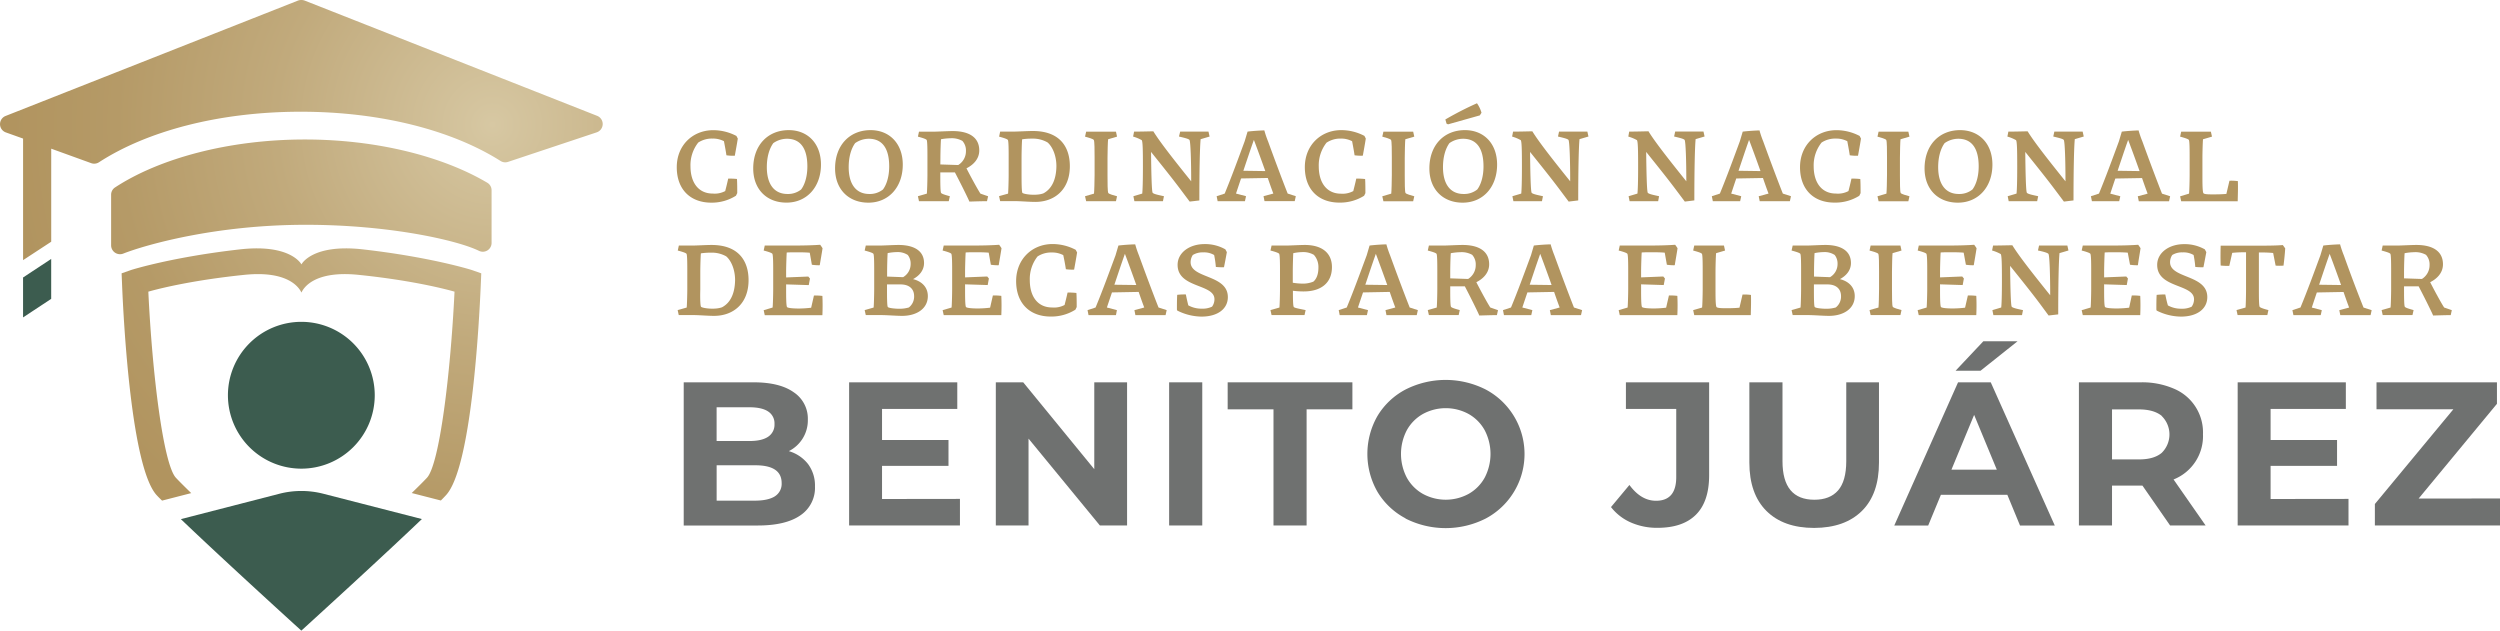 <svg xmlns="http://www.w3.org/2000/svg" xmlns:xlink="http://www.w3.org/1999/xlink" viewBox="0 0 949.85 239.6"><defs><style>.cls-1{fill:#6f7170;}.cls-2{fill:#b1945f;}.cls-3{fill:url(#Degradado_sin_nombre_2);}.cls-4{fill:#3c5c4f;}</style><radialGradient id="Degradado_sin_nombre_2" cx="-316.59" cy="-1867.7" r="366.48" gradientTransform="translate(345.37 981.19) scale(0.5)" gradientUnits="userSpaceOnUse"><stop offset="0" stop-color="#d7c8a3"/><stop offset="0.05" stop-color="#d4c49e"/><stop offset="0.45" stop-color="#c1aa7c"/><stop offset="0.78" stop-color="#b59a67"/><stop offset="1" stop-color="#b1945f"/></radialGradient></defs><g id="Layer_2" data-name="Layer 2"><g id="Capa_1" data-name="Capa 1"><path class="cls-1" d="M307,176.3a13.62,13.62,0,0,1,2.64,8.51,12.55,12.55,0,0,1-5.56,11q-5.55,3.85-16.19,3.85H259.77V145.26h26.57q9.95,0,15.27,3.81a12,12,0,0,1,5.32,10.33,13.08,13.08,0,0,1-7.22,12A14.36,14.36,0,0,1,307,176.3Zm-34.73-21.56v12.82h12.51c3.11,0,5.46-.54,7.07-1.63a5.46,5.46,0,0,0,2.41-4.82,5.35,5.35,0,0,0-2.41-4.77c-1.61-1.07-4-1.6-7.07-1.6Zm22.18,33.8a5.6,5.6,0,0,0,2.53-5q0-6.77-10-6.76H272.28v13.44H287Q291.94,190.17,294.46,188.54Z"/><path class="cls-1" d="M364.72,189.55v10.1H322.61V145.26h41.1v10.1H335.12v11.81h25.25V177H335.12v12.59Z"/><path class="cls-1" d="M428.22,145.26v54.39H417.89l-27.11-33v33H378.35V145.26h10.41l27,33v-33Z"/><path class="cls-1" d="M444.2,145.26h12.59v54.39H444.2Z"/><path class="cls-1" d="M483.85,155.52H466.44V145.26h47.39v10.26h-17.4v44.13H483.85Z"/><path class="cls-1" d="M534,196.93a27.14,27.14,0,0,1-10.64-10.06,29,29,0,0,1,0-28.83A27.14,27.14,0,0,1,534,148a33.68,33.68,0,0,1,30.5,0,27.74,27.74,0,0,1,0,49,33.68,33.68,0,0,1-30.5,0Zm24-9.29a15.87,15.87,0,0,0,6.1-6.17,19.49,19.49,0,0,0,0-18,15.87,15.87,0,0,0-6.1-6.17,18.16,18.16,0,0,0-17.4,0,15.87,15.87,0,0,0-6.1,6.17,19.49,19.49,0,0,0,0,18,15.87,15.87,0,0,0,6.1,6.17,18.16,18.16,0,0,0,17.4,0Z"/><path class="cls-1" d="M619.65,198.52a19.43,19.43,0,0,1-7.57-5.86l7-8.4q4.42,6,10.1,6,7.7,0,7.69-9V155.36H617.75v-10.1h31.62v35.28q0,10-5,15t-14.61,5A24.67,24.67,0,0,1,619.65,198.52Z"/><path class="cls-1" d="M671.14,194.13q-6.48-6.45-6.49-18.41V145.26h12.59v30q0,14.61,12.12,14.61,5.91,0,9-3.54t3.11-11.07v-30h12.43v30.46q0,12-6.49,18.41t-18.14,6.45Q677.63,200.58,671.14,194.13Z"/><path class="cls-1" d="M762.67,188H737.42l-4.82,11.66H719.71l24.23-54.39h12.43l24.32,54.39H767.48Zm-4-9.55-8.62-20.82-8.62,20.82Zm-5.12-48.79h13l-14.06,11.19h-9.48Z"/><path class="cls-1" d="M824.51,199.65,814,184.5H802.44v15.15H789.86V145.26H813.4a30.3,30.3,0,0,1,12.54,2.41A18,18,0,0,1,837,165a17.71,17.71,0,0,1-11.18,17.17L838,199.65ZM821.32,158q-3-2.44-8.62-2.45H802.44v19H812.7q5.67,0,8.62-2.49a9.8,9.8,0,0,0,0-14Z"/><path class="cls-1" d="M892.29,189.55v10.1H850.18V145.26h41.1v10.1H862.69v11.81h25.25V177H862.69v12.59Z"/><path class="cls-1" d="M949.85,189.39v10.26H902.31v-8.16l29.83-36H902.93V145.26h45.76v8.16l-29.76,36Z"/><path class="cls-2" d="M275.54,72.59c.27-1.1.68-2.6,1.13-4.72A25.19,25.19,0,0,1,280,68c.11,1.44.11,4,.11,5.36l-.49,1A17.21,17.21,0,0,1,270.3,77c-8.08,0-13.17-5.09-13.17-13.47S263.24,49.46,271,49.46a19,19,0,0,1,8.79,2.19l.53,1c-.31,2-.8,4.64-1.14,6.52A17.63,17.63,0,0,1,276,59c-.34-2.26-.75-4.3-.94-5.35a8.93,8.93,0,0,0-4.34-1,9.46,9.46,0,0,0-5.43,1.51,13.87,13.87,0,0,0-2.95,9c0,6.3,3.1,10.38,8.45,10.38A8.48,8.48,0,0,0,275.54,72.59Z"/><path class="cls-2" d="M286.18,64c0-8.79,5.51-14.56,13.51-14.56,7.25,0,12.23,5.13,12.23,13.09,0,8.42-5.29,14.45-13.1,14.45C291.32,77,286.18,71.91,286.18,64Zm18.19,8c1-1.28,2.38-4.15,2.38-8.79,0-6.45-2.34-10.49-7.78-10.49a9.08,9.08,0,0,0-5.16,1.66c-1.4,1.93-2.46,5-2.46,9.13,0,6.3,2.68,10.19,7.85,10.19A7.91,7.91,0,0,0,304.37,72Z"/><path class="cls-2" d="M317.28,64c0-8.79,5.51-14.56,13.5-14.56C338,49.46,343,54.59,343,62.55,343,71,337.73,77,329.92,77,322.41,77,317.28,71.91,317.28,64Zm18.18,8c1-1.28,2.38-4.15,2.38-8.79,0-6.45-2.34-10.49-7.77-10.49a9.09,9.09,0,0,0-5.17,1.66c-1.4,1.93-2.45,5-2.45,9.13,0,6.3,2.67,10.19,7.84,10.19A7.91,7.91,0,0,0,335.46,72Z"/><path class="cls-2" d="M352.14,73.57c.11-.64.23-5.17.23-7.06V59.72c0-2.34,0-6.15-.3-6.56s-2.08-.91-3.32-1.25l.41-1.88h5.47c1.32,0,5.51-.23,7.32-.23,6.34,0,10.11,2.45,10.11,7.36,0,3.43-2.52,5.62-4.86,6.79,1.58,3.13,4.45,8.37,5.32,9.62l2.9,1L375,76.44c-2.08,0-4,.07-6.68.15-.83-1.93-3.59-7.43-5.51-11.09h-5.55v1.24c0,2.34,0,6.15.31,6.57s2.07.9,3.32,1.24l-.42,1.89H349.16l-.41-1.89Zm5.13-11.09,6.79.22A6.12,6.12,0,0,0,367,57.38a5.39,5.39,0,0,0-1.36-3.85,8.22,8.22,0,0,0-4.49-1,21.63,21.63,0,0,0-3.62.37c-.11.76-.23,5.17-.23,7.06Z"/><path class="cls-2" d="M383,73.57c.11-.64.23-5.17.23-7.06V59.72c0-2.34,0-6.15-.31-6.56s-2.07-.91-3.32-1.25L380,50h5.17c1.32,0,5.39-.23,7.24-.23,10.45,0,14.07,6.26,14.07,13.36,0,9-5.88,13.58-13.09,13.58-2.49,0-5.66-.3-8-.3H380l-.42-1.89Zm5.43-.3c.57.56,5.32,1.21,8,.19,3.13-1.66,4.87-5.17,4.94-10.3,0-4.3-1.66-7.63-3.39-9.06a11.14,11.14,0,0,0-5.93-1.43,23.07,23.07,0,0,0-3.69.26c-.12.76-.23,5.13-.23,7v6.79C388.14,69,388.14,72.63,388.44,73.27Z"/><path class="cls-2" d="M415.65,73.57c.11-.64.23-5.17.23-7.06V59.72c0-2.34,0-6.15-.31-6.56s-2.07-.91-3.32-1.25l.42-1.88H424l.41,1.88-3.39,1c-.12.64-.23,5.17-.23,7.06v6.79c0,2.34,0,6.15.3,6.57s2.08.9,3.32,1.24L424,76.44H412.67l-.42-1.89Z"/><path class="cls-2" d="M452,76.59l-3.39-4.53c-3.47-4.64-7.81-10-11.28-14.34.07,6.76.22,14.83.6,15.51.38.53,2.6.94,4.3,1.32l-.38,1.89H431l-.38-1.89,3.36-1c.15-1.28.26-4.72.26-10.19,0-6.41-.07-9.58-.45-10.11a15,15,0,0,0-3.28-1.36l.37-1.88c2.38,0,5.13-.08,7.32-.12,2.61,4.3,9,12.3,14.38,19,0-7.77-.23-15-.64-15.7-.3-.49-2.49-.94-4-1.32L448.4,50h10.75l.42,1.88-3.4,1c-.3,2.94-.49,11.89-.49,23.28Z"/><path class="cls-2" d="M473,76.44H462.63l-.38-1.89,3.06-1c2.56-6.19,5.13-13.21,7.58-19.85L474,50c1.81-.23,4.67-.42,6.37-.46a38.05,38.05,0,0,0,1.44,4.23c2.49,6.87,5.47,14.83,7.43,19.77l3.09,1-.41,1.89H480.44l-.38-1.89,3.73-1c-.64-1.7-1.35-3.7-2.11-5.92l-10.15.18c-.68,2-1.32,3.93-1.92,5.74l3.81,1ZM480.74,65c-1.32-3.7-2.79-7.78-4.34-11.85-1.36,3.81-2.68,7.81-4,11.73Z"/><path class="cls-2" d="M514.17,72.59c.26-1.1.68-2.6,1.13-4.72a25.19,25.19,0,0,1,3.36.15c.11,1.44.11,4,.11,5.36l-.49,1a17.23,17.23,0,0,1-9.35,2.6c-8.08,0-13.17-5.09-13.17-13.47s6.11-14.07,13.84-14.07a19,19,0,0,1,8.8,2.19l.52,1c-.3,2-.79,4.64-1.13,6.52a17.63,17.63,0,0,1-3.13-.15c-.34-2.26-.75-4.3-.94-5.35a9,9,0,0,0-4.34-1A9.46,9.46,0,0,0,504,54.21a13.87,13.87,0,0,0-2.95,9c0,6.3,3.1,10.38,8.45,10.38A8.48,8.48,0,0,0,514.17,72.59Z"/><path class="cls-2" d="M528.59,73.57c.11-.64.22-5.17.22-7.06V59.72c0-2.34,0-6.15-.3-6.56s-2.08-.91-3.32-1.25l.42-1.88h11.31l.42,1.88-3.4,1c-.11.64-.22,5.17-.22,7.06v6.79c0,2.34,0,6.15.3,6.57s2.07.9,3.32,1.24l-.42,1.89H525.61l-.42-1.89Z"/><path class="cls-2" d="M543.08,64c0-8.79,5.5-14.56,13.5-14.56,7.25,0,12.23,5.13,12.23,13.09C568.81,71,563.53,77,555.72,77,548.21,77,543.08,71.91,543.08,64Zm18.18,8c1-1.28,2.38-4.15,2.38-8.79,0-6.45-2.34-10.49-7.77-10.49a9.09,9.09,0,0,0-5.17,1.66c-1.4,1.93-2.45,5-2.45,9.13,0,6.3,2.67,10.19,7.84,10.19A7.91,7.91,0,0,0,561.26,72Zm-.11-32.78a11.77,11.77,0,0,1,1.73,3.62l-.64,1-12.07,3.4-.57-.26-.45-1.59A123.06,123.06,0,0,1,561.15,39.24Z"/><path class="cls-2" d="M596,76.59l-3.39-4.53c-3.47-4.64-7.81-10-11.28-14.34.07,6.76.22,14.83.6,15.51.38.53,2.6.94,4.3,1.32l-.38,1.89H575l-.38-1.89,3.36-1c.15-1.28.26-4.72.26-10.19,0-6.41-.07-9.58-.45-10.11a15,15,0,0,0-3.28-1.36l.37-1.88c2.38,0,5.13-.08,7.32-.12,2.61,4.3,9,12.3,14.38,19,0-7.77-.23-15-.64-15.7-.3-.49-2.49-.94-4-1.32l.41-1.88h10.75l.42,1.88-3.4,1c-.3,2.94-.49,11.89-.49,23.28Z"/><path class="cls-2" d="M640.13,76.59l-3.4-4.53c-3.47-4.64-7.81-10-11.28-14.34.07,6.76.23,14.83.6,15.51.38.53,2.61.94,4.3,1.32L630,76.44H619.15l-.38-1.89,3.36-1c.15-1.28.26-4.72.26-10.19,0-6.41-.07-9.58-.45-10.11a14.74,14.74,0,0,0-3.28-1.36L619,50c2.38,0,5.14-.08,7.32-.12,2.61,4.3,9,12.3,14.38,19,0-7.77-.23-15-.64-15.7-.3-.49-2.49-.94-4-1.32l.41-1.88h10.75l.42,1.88-3.4,1c-.3,2.94-.49,11.89-.49,23.28Z"/><path class="cls-2" d="M661.15,76.44H650.77l-.38-1.89,3.06-1c2.56-6.19,5.13-13.21,7.58-19.85l1.1-3.69c1.81-.23,4.68-.42,6.37-.46a38.05,38.05,0,0,0,1.44,4.23c2.49,6.87,5.47,14.83,7.43,19.77l3.09,1-.41,1.89H668.58l-.38-1.89,3.74-1c-.65-1.7-1.36-3.7-2.12-5.92l-10.15.18c-.68,2-1.32,3.93-1.92,5.74l3.81,1ZM668.88,65c-1.32-3.7-2.79-7.78-4.34-11.85-1.36,3.81-2.68,7.81-4,11.73Z"/><path class="cls-2" d="M702.31,72.59c.27-1.1.68-2.6,1.13-4.72a25.19,25.19,0,0,1,3.36.15c.11,1.44.11,4,.11,5.36l-.49,1a17.23,17.23,0,0,1-9.35,2.6C689,77,683.9,71.91,683.9,63.53S690,49.46,697.75,49.46a19,19,0,0,1,8.79,2.19l.52,1c-.3,2-.79,4.64-1.13,6.52A17.63,17.63,0,0,1,702.8,59c-.34-2.26-.75-4.3-.94-5.35a9,9,0,0,0-4.34-1,9.46,9.46,0,0,0-5.43,1.51,13.87,13.87,0,0,0-3,9c0,6.3,3.1,10.38,8.45,10.38A8.5,8.5,0,0,0,702.31,72.59Z"/><path class="cls-2" d="M716.73,73.57c.11-.64.22-5.17.22-7.06V59.72c0-2.34,0-6.15-.3-6.56s-2.07-.91-3.32-1.25l.42-1.88h11.31l.42,1.88-3.4,1c-.11.64-.22,5.17-.22,7.06v6.79c0,2.34,0,6.15.3,6.57s2.07.9,3.32,1.24l-.42,1.89H713.75l-.42-1.89Z"/><path class="cls-2" d="M731.22,64c0-8.79,5.51-14.56,13.5-14.56C752,49.46,757,54.59,757,62.55,757,71,751.67,77,743.86,77,736.35,77,731.22,71.91,731.22,64Zm18.18,8c1-1.28,2.38-4.15,2.38-8.79,0-6.45-2.34-10.49-7.77-10.49a9.09,9.09,0,0,0-5.17,1.66c-1.4,1.93-2.45,5-2.45,9.13,0,6.3,2.68,10.19,7.84,10.19A7.91,7.91,0,0,0,749.4,72Z"/><path class="cls-2" d="M784.16,76.59l-3.4-4.53c-3.47-4.64-7.81-10-11.28-14.34.07,6.76.22,14.83.6,15.51.38.53,2.61.94,4.3,1.32L774,76.44H763.18l-.38-1.89,3.36-1c.15-1.28.26-4.72.26-10.19,0-6.41-.07-9.58-.45-10.11a14.74,14.74,0,0,0-3.28-1.36l.37-1.88c2.38,0,5.14-.08,7.32-.12,2.61,4.3,9,12.3,14.38,19,0-7.77-.23-15-.64-15.7-.3-.49-2.49-.94-4-1.32l.41-1.88h10.75l.42,1.88-3.4,1c-.3,2.94-.49,11.89-.49,23.28Z"/><path class="cls-2" d="M805.17,76.44H794.8l-.38-1.89,3.06-1c2.56-6.19,5.13-13.21,7.58-19.85l1.1-3.69c1.81-.23,4.67-.42,6.37-.46A38.05,38.05,0,0,0,814,53.8c2.49,6.87,5.47,14.83,7.43,19.77l3.09,1-.41,1.89H812.61l-.38-1.89,3.74-1c-.65-1.7-1.36-3.7-2.12-5.92l-10.15.18c-.68,2-1.32,3.93-1.92,5.74l3.81,1ZM812.91,65c-1.32-3.7-2.79-7.78-4.34-11.85-1.36,3.81-2.68,7.81-4,11.73Z"/><path class="cls-2" d="M831.7,73.57c.12-.64.23-5.17.23-7.06V59.72c0-2.34,0-6.15-.3-6.56s-2.08-.91-3.32-1.25l.41-1.88H840l.42,1.88-3.4,1c-.11.64-.23,5.17-.23,7.06v6.79c0,2.57,0,6.11.38,6.64s2.79.45,4.49.45c1.51,0,3.1-.07,4.23-.18l1.17-5a18.06,18.06,0,0,1,3.2.15c.08,2.41,0,5-.07,7.66H828.72l-.41-1.89Z"/><path class="cls-2" d="M260.9,116.85c.11-.64.23-5.17.23-7V103c0-2.34,0-6.15-.3-6.57s-2.08-.9-3.32-1.24l.41-1.89h5.17c1.32,0,5.4-.23,7.24-.23,10.46,0,14.08,6.27,14.08,13.36,0,9-5.89,13.58-13.09,13.58-2.5,0-5.66-.3-8-.3h-5.44l-.41-1.89Zm5.44-.3c.56.57,5.31,1.21,8,.19,3.14-1.66,4.87-5.17,4.95-10.3,0-4.3-1.66-7.62-3.4-9.06A11.13,11.13,0,0,0,270,96a24.51,24.51,0,0,0-3.7.26c-.11.76-.23,5.14-.23,7V110C266,112.29,266,115.91,266.34,116.55Z"/><path class="cls-2" d="M293.54,116.85c.12-.64.23-5.17.23-7V103c0-2.34,0-6.23-.34-6.61s-2.08-.9-3.28-1.2l.41-1.89h9.85c4.53,0,8.19-.08,11.21-.3.26.34.71,1,.9,1.32-.26,1.81-.79,4.71-1.06,6.45a16.45,16.45,0,0,1-3-.19l-.8-4.56c-1.24-.12-3-.16-4.64-.16s-2.9,0-4.11.08c-.07.79-.23,5.36-.23,7.24v2.23l8.42-.34.64.76c-.11.64-.34,1.84-.45,2.49l-8.61-.27v2c0,2.34,0,6,.34,6.61.42.45,2.83.56,4.53.56a40.62,40.62,0,0,0,4.64-.3l1.06-4.64a22.79,22.79,0,0,1,3.21.15c.11,2.38.11,4.83,0,7.32H290.56l-.41-1.89Z"/><path class="cls-2" d="M331.92,116.85c.11-.64.22-5.17.22-7V103c0-2.34,0-6.15-.3-6.57s-2.07-.9-3.32-1.24l.42-1.89h5.28c1.28,0,5.43-.23,7.13-.23,6,0,9.73,2.27,9.73,6.87,0,2.94-2,4.94-4.18,6.11,3.05.76,5.62,2.83,5.62,6.45,0,4.95-4.49,7.51-9.74,7.51-2.41,0-5.69-.3-8.3-.3h-5.54l-.42-1.89Zm9.88.46a12.66,12.66,0,0,0,3.51-.49,5.22,5.22,0,0,0,2-4.31c0-2.64-1.74-4.45-5.17-4.45h-5.13v2c0,2.34,0,6.15.3,6.57S340,117.31,341.8,117.31Zm-4.75-12.23,6.07.23a5.76,5.76,0,0,0,2.87-5,5.27,5.27,0,0,0-1.09-3.44,7,7,0,0,0-4.19-1.09,19.9,19.9,0,0,0-3.44.38c-.11.71-.22,5.17-.22,7Z"/><path class="cls-2" d="M361.54,116.85c.11-.64.22-5.17.22-7V103c0-2.34,0-6.23-.34-6.61s-2.07-.9-3.28-1.2l.42-1.89h9.84c4.53,0,8.19-.08,11.21-.3.27.34.72,1,.91,1.32-.27,1.81-.8,4.71-1.06,6.45a16.51,16.51,0,0,1-3-.19L375.65,96c-1.25-.12-3-.16-4.64-.16s-2.91,0-4.11.08c-.08.79-.23,5.36-.23,7.24v2.23l8.41-.34.64.76c-.11.64-.34,1.84-.45,2.49l-8.6-.27v2c0,2.34,0,6,.34,6.61.41.45,2.83.56,4.53.56a40.78,40.78,0,0,0,4.64-.3l1.05-4.64a22.72,22.72,0,0,1,3.21.15c.11,2.38.11,4.83,0,7.32H358.56l-.42-1.89Z"/><path class="cls-2" d="M404.48,115.87c.26-1.09.68-2.6,1.13-4.71a23.62,23.62,0,0,1,3.36.15c.11,1.43.11,4,.11,5.35l-.49,1a17.16,17.16,0,0,1-9.36,2.61c-8.07,0-13.16-5.1-13.16-13.47s6.11-14.08,13.84-14.08a19.08,19.08,0,0,1,8.79,2.19l.53,1c-.3,2-.79,4.64-1.13,6.53a17.59,17.59,0,0,1-3.13-.15c-.34-2.27-.76-4.3-1-5.36a9,9,0,0,0-4.33-1,9.42,9.42,0,0,0-5.44,1.51,13.87,13.87,0,0,0-2.94,9c0,6.31,3.09,10.38,8.45,10.38A8.5,8.5,0,0,0,404.48,115.87Z"/><path class="cls-2" d="M424,119.72H413.57l-.37-1.89,3.05-1c2.57-6.18,5.13-13.2,7.59-19.84l1.09-3.7c1.81-.23,4.68-.42,6.38-.45a40.6,40.6,0,0,0,1.43,4.22c2.49,6.87,5.47,14.83,7.43,19.77l3.1,1-.42,1.89H431.38l-.37-1.89,3.73-1c-.64-1.69-1.36-3.69-2.11-5.92l-10.15.19c-.68,2-1.32,3.92-1.93,5.73l3.81,1Zm7.73-11.43c-1.32-3.7-2.79-7.77-4.33-11.85-1.36,3.81-2.68,7.81-4,11.74Z"/><path class="cls-2" d="M465.57,94.74l.56,1.06c-.3,1.7-.83,4.49-1.09,5.73a21.64,21.64,0,0,1-3.09-.11,36.86,36.86,0,0,0-.65-4.53,7.49,7.49,0,0,0-4.18-1,7,7,0,0,0-3.93,1,5,5,0,0,0-.83,2.72c0,6.3,14.15,4.64,14.15,13.28,0,4.42-3.81,7.4-10,7.4a20.82,20.82,0,0,1-9.24-2.31l-.11-.37c0-1.74,0-3.93.11-5.59a24.3,24.3,0,0,1,3.28-.15c.38,1.85.64,3,.94,4.15a10.27,10.27,0,0,0,5.14,1.25,8.22,8.22,0,0,0,3.88-.76,4.78,4.78,0,0,0,.91-2.83c0-5.92-14-4.11-14-13.05,0-4.68,4.57-7.89,10.19-7.89A15.54,15.54,0,0,1,465.57,94.74Z"/><path class="cls-2" d="M486.1,116.85c.11-.64.22-5.17.22-7V103c0-2.34,0-6.23-.34-6.61s-2.07-.9-3.28-1.2l.42-1.89h5.5c1.29,0,5.4-.23,7.14-.23,6.45,0,10.3,3,10.3,8.42,0,5.88-4,9.24-10.72,9.24a31.57,31.57,0,0,1-4.11-.26c0,2.26,0,5.77.34,6.18s2.83.8,4.49,1.17l-.42,1.89H483.12l-.42-1.89Zm13-20.07a7.86,7.86,0,0,0-4.07-1,17.85,17.85,0,0,0-3.66.41c-.08.91-.19,5.25-.19,7v4.23a25.18,25.18,0,0,0,3.66.34A10.42,10.42,0,0,0,499,107c1-.83,1.92-2.49,1.92-5.32A6.91,6.91,0,0,0,499.15,96.78Z"/><path class="cls-2" d="M519.34,119.72H509l-.37-1.89,3.05-1c2.57-6.18,5.13-13.2,7.59-19.84l1.09-3.7c1.81-.23,4.68-.42,6.38-.45a40.6,40.6,0,0,0,1.43,4.22c2.49,6.87,5.47,14.83,7.43,19.77l3.1,1-.42,1.89H526.77l-.37-1.89,3.73-1c-.64-1.69-1.36-3.69-2.11-5.92l-10.15.19c-.68,2-1.32,3.92-1.93,5.73l3.82,1Zm7.74-11.43c-1.33-3.7-2.8-7.77-4.34-11.85-1.36,3.81-2.68,7.81-4,11.74Z"/><path class="cls-2" d="M545.87,116.85c.11-.64.22-5.17.22-7V103c0-2.34,0-6.15-.3-6.57s-2.07-.9-3.32-1.24l.42-1.89h5.47c1.32,0,5.51-.23,7.32-.23,6.34,0,10.11,2.46,10.11,7.36,0,3.43-2.53,5.62-4.87,6.79,1.59,3.13,4.45,8.38,5.32,9.62l2.91,1-.42,1.89c-2.07,0-4,.08-6.68.15-.83-1.92-3.58-7.43-5.5-11.09H551V110c0,2.34,0,6.15.3,6.57s2.07.9,3.32,1.24l-.41,1.89H542.89l-.42-1.89ZM551,105.76l6.79.23a6.14,6.14,0,0,0,2.9-5.32,5.39,5.39,0,0,0-1.35-3.85,8.18,8.18,0,0,0-4.49-1,21.73,21.73,0,0,0-3.63.38c-.11.75-.22,5.17-.22,7Z"/><path class="cls-2" d="M581.79,119.72H571.41l-.37-1.89,3.05-1c2.57-6.18,5.13-13.2,7.59-19.84l1.09-3.7c1.81-.23,4.68-.42,6.38-.45a40.6,40.6,0,0,0,1.43,4.22c2.49,6.87,5.47,14.83,7.43,19.77l3.1,1-.42,1.89H589.22l-.37-1.89,3.73-1c-.64-1.69-1.36-3.69-2.11-5.92l-10.15.19c-.68,2-1.32,3.92-1.93,5.73l3.82,1Zm7.73-11.43c-1.32-3.7-2.79-7.77-4.33-11.85-1.36,3.81-2.68,7.81-4,11.74Z"/><path class="cls-2" d="M618.39,116.85c.11-.64.23-5.17.23-7V103c0-2.34,0-6.23-.34-6.61s-2.08-.9-3.28-1.2l.41-1.89h9.85c4.53,0,8.19-.08,11.2-.3.27.34.72,1,.91,1.32-.26,1.81-.79,4.71-1.06,6.45a16.45,16.45,0,0,1-3-.19L632.5,96c-1.24-.12-3-.16-4.64-.16s-2.9,0-4.11.08c-.08.79-.23,5.36-.23,7.24v2.23l8.42-.34.64.76c-.11.64-.34,1.84-.46,2.49l-8.6-.27v2c0,2.34,0,6,.34,6.61.42.45,2.83.56,4.53.56a40.62,40.62,0,0,0,4.64-.3l1.06-4.64a22.58,22.58,0,0,1,3.2.15c.12,2.38.12,4.83,0,7.32H615.41l-.41-1.89Z"/><path class="cls-2" d="M646.69,116.85c.12-.64.23-5.17.23-7V103c0-2.34,0-6.15-.3-6.57s-2.08-.9-3.32-1.24l.41-1.89H655l.42,1.89-3.4,1c-.11.64-.23,5.17-.23,7V110c0,2.57,0,6.12.38,6.64s2.79.46,4.49.46c1.51,0,3.1-.08,4.23-.19l1.17-5a18.06,18.06,0,0,1,3.2.15c.08,2.42,0,5-.07,7.66H643.71l-.41-1.89Z"/><path class="cls-2" d="M684.09,116.85c.11-.64.22-5.17.22-7V103c0-2.34,0-6.15-.3-6.57s-2.07-.9-3.32-1.24l.42-1.89h5.28c1.28,0,5.43-.23,7.13-.23,6,0,9.73,2.27,9.73,6.87,0,2.94-2,4.94-4.19,6.11,3.06.76,5.63,2.83,5.63,6.45,0,4.95-4.49,7.51-9.74,7.51-2.41,0-5.69-.3-8.3-.3h-5.54l-.42-1.89Zm9.88.46a12.66,12.66,0,0,0,3.51-.49,5.22,5.22,0,0,0,2-4.31c0-2.64-1.74-4.45-5.17-4.45h-5.13v2c0,2.34,0,6.15.3,6.57S692.12,117.31,694,117.31Zm-4.75-12.23,6.07.23a5.76,5.76,0,0,0,2.87-5,5.27,5.27,0,0,0-1.09-3.44,7,7,0,0,0-4.19-1.09,19.9,19.9,0,0,0-3.44.38c-.11.71-.22,5.17-.22,7Z"/><path class="cls-2" d="M713.71,116.85c.11-.64.22-5.17.22-7V103c0-2.34,0-6.15-.3-6.57s-2.07-.9-3.32-1.24l.42-1.89h11.32l.41,1.89-3.4,1c-.11.64-.22,5.17-.22,7V110c0,2.34,0,6.15.3,6.57s2.07.9,3.32,1.24l-.41,1.89H710.73l-.42-1.89Z"/><path class="cls-2" d="M732,116.85c.11-.64.23-5.17.23-7V103c0-2.34,0-6.23-.34-6.61s-2.08-.9-3.28-1.2l.41-1.89h9.85c4.52,0,8.18-.08,11.2-.3.27.34.72,1,.91,1.32-.26,1.81-.79,4.71-1.06,6.45a16.61,16.61,0,0,1-3-.19L746.08,96c-1.24-.12-3-.16-4.64-.16s-2.9,0-4.11.08c-.08.79-.23,5.36-.23,7.24v2.23l8.42-.34.64.76-.46,2.49-8.6-.27v2c0,2.34,0,6,.34,6.61.42.45,2.83.56,4.53.56a40.78,40.78,0,0,0,4.64-.3l1.06-4.64a22.58,22.58,0,0,1,3.2.15c.12,2.38.12,4.83,0,7.32H729l-.41-1.89Z"/><path class="cls-2" d="M778.34,119.87,775,115.34c-3.47-4.64-7.81-10-11.28-14.33.07,6.75.22,14.82.6,15.5.38.53,2.6.95,4.3,1.32l-.38,1.89H757.36l-.37-1.89,3.35-1c.16-1.28.27-4.71.27-10.18,0-6.42-.08-9.59-.45-10.12a14.61,14.61,0,0,0-3.29-1.35l.38-1.89c2.38,0,5.13-.08,7.32-.11,2.6,4.3,9,12.3,14.38,19,0-7.77-.23-15-.65-15.69-.3-.49-2.48-1-4-1.32l.42-1.89h10.75l.42,1.89-3.4,1c-.3,3-.49,11.89-.49,23.28Z"/><path class="cls-2" d="M794.31,116.85c.11-.64.22-5.17.22-7V103c0-2.34,0-6.23-.34-6.61s-2.07-.9-3.28-1.2l.42-1.89h9.84c4.53,0,8.19-.08,11.21-.3.26.34.72,1,.9,1.32-.26,1.81-.79,4.71-1,6.45a16.51,16.51,0,0,1-3-.19L808.42,96c-1.25-.12-3-.16-4.64-.16s-2.91,0-4.12.08c-.07.79-.22,5.36-.22,7.24v2.23l8.41-.34.64.76c-.11.64-.34,1.84-.45,2.49l-8.6-.27v2c0,2.34,0,6,.34,6.61.41.45,2.83.56,4.52.56a40.81,40.81,0,0,0,4.65-.3l1-4.64a22.72,22.72,0,0,1,3.21.15c.11,2.38.11,4.83,0,7.32H791.33l-.42-1.89Z"/><path class="cls-2" d="M837.7,94.74l.57,1.06c-.31,1.7-.84,4.49-1.1,5.73a21.64,21.64,0,0,1-3.09-.11,39.4,39.4,0,0,0-.64-4.53,7.55,7.55,0,0,0-4.19-1,7,7,0,0,0-3.93,1,5,5,0,0,0-.83,2.72c0,6.3,14.15,4.64,14.15,13.28,0,4.42-3.81,7.4-10,7.4A20.82,20.82,0,0,1,819.4,118l-.11-.37c0-1.74,0-3.93.11-5.59a24.3,24.3,0,0,1,3.28-.15c.38,1.85.64,3,1,4.15a10.2,10.2,0,0,0,5.13,1.25,8.22,8.22,0,0,0,3.88-.76,4.78,4.78,0,0,0,.91-2.83c0-5.92-14-4.11-14-13.05,0-4.68,4.57-7.89,10.19-7.89A15.54,15.54,0,0,1,837.7,94.74Z"/><path class="cls-2" d="M853.17,116.85c.08-.64.19-4.07.19-7v-14h-.68a41,41,0,0,0-4.57.22L847,101a24,24,0,0,1-3.28-.11c-.08-2.42-.08-5,0-7.55h12.71c4.45,0,8.08,0,10.91-.23.22.3.71,1,.9,1.25-.11,2-.37,4.37-.64,6.56a19.71,19.71,0,0,1-3,0l-.94-4.8a40.47,40.47,0,0,0-4.42-.19h-1V110c0,2.34,0,6.15.3,6.57s2,.9,3.32,1.24l-.41,1.89H850.15l-.41-1.89Z"/><path class="cls-2" d="M881.74,119.72H871.36l-.38-1.89,3.06-1c2.56-6.18,5.13-13.2,7.58-19.84l1.1-3.7c1.81-.23,4.67-.42,6.37-.45a38.69,38.69,0,0,0,1.44,4.22C893,104,896,111.91,898,116.85l3.09,1-.41,1.89H889.17l-.38-1.89,3.74-1c-.65-1.69-1.36-3.69-2.12-5.92l-10.15.19c-.68,2-1.32,3.92-1.92,5.73l3.81,1Zm7.73-11.43c-1.32-3.7-2.79-7.77-4.34-11.85-1.36,3.81-2.68,7.81-4,11.74Z"/><path class="cls-2" d="M908.26,116.85c.12-.64.23-5.17.23-7V103c0-2.34,0-6.15-.3-6.57s-2.08-.9-3.32-1.24l.41-1.89h5.47c1.32,0,5.51-.23,7.32-.23,6.34,0,10.11,2.46,10.11,7.36,0,3.43-2.52,5.62-4.86,6.79,1.58,3.13,4.45,8.38,5.32,9.62l2.9,1-.41,1.89c-2.08,0-4,.08-6.68.15-.83-1.92-3.59-7.43-5.51-11.09h-5.55V110c0,2.34,0,6.15.31,6.57s2.07.9,3.32,1.24l-.42,1.89H905.28l-.41-1.89Zm5.13-11.09,6.79.23a6.15,6.15,0,0,0,2.91-5.32,5.39,5.39,0,0,0-1.36-3.85,8.13,8.13,0,0,0-4.49-1,21.61,21.61,0,0,0-3.62.38c-.11.75-.23,5.17-.23,7Z"/><path class="cls-3" d="M47,96.28a3.38,3.38,0,0,1-4.78-3V74a3.29,3.29,0,0,1,1.48-2.78C60.52,60.21,86.86,53,115.86,53c27.4,0,52.43,6.45,69.3,16.44a3.3,3.3,0,0,1,1.61,2.86v20a3.33,3.33,0,0,1-4.8,3c-7.89-3.89-33.62-9.89-65.72-9.89C81.7,85.39,55.21,93.1,47,96.28ZM226.85,44,115.86.26a3.71,3.71,0,0,0-2.74,0l-111,43.8a3.34,3.34,0,0,0,.1,6.25l6.55,2.34V98.84l10.69-7V56.49L34.68,62a3.33,3.33,0,0,0,2.94-.36c18.2-11.8,45.55-19.19,76.65-19.19,30.67,0,57.7,7.18,75.91,18.71a3.33,3.33,0,0,0,2.83.35l33.68-11.22A3.34,3.34,0,0,0,226.85,44ZM59.58,188.2c.54.58,1.2,1.26,2,2l11.07-2.85c-2.5-2.43-4.53-4.45-5.81-5.82-4.74-5.08-9-39.24-10.48-70.72,5.78-1.65,18.63-4.56,36.52-6.39,16.47-1.68,20.74,4.78,21.65,6.74.9-2,5.18-8.42,21.64-6.74,17.9,1.83,30.74,4.74,36.52,6.39-1.52,31.48-5.74,65.64-10.48,70.72-1.28,1.37-3.3,3.38-5.78,5.79l11.07,2.84c.75-.75,1.4-1.42,1.93-2,9.61-10.29,12.59-64.37,13.27-80.71l.15-3.6-3.42-1.2c-.81-.29-16.19-5-41.44-7.89-19.5-2.22-23.46,5.7-23.46,5.7s-4-7.92-23.47-5.7c-25.25,2.86-40.63,7.6-41.44,7.89l-3.42,1.2.15,3.6C47,123.83,50,177.91,59.58,188.2Z"/><path class="cls-4" d="M114.49,122.28A27.89,27.89,0,1,1,86.6,150.17,27.89,27.89,0,0,1,114.49,122.28Zm-8.35,65.32-37.42,9.64c15.22,14.57,41.27,38.27,42.65,39.53l3.12,2.83,3.11-2.83c1.38-1.26,27.46-25,42.69-39.56l-37.46-9.62A33.57,33.57,0,0,0,106.14,187.6Z"/><polygon class="cls-4" points="19.45 98.38 8.76 105.43 8.76 120.6 19.45 113.55 19.45 98.38"/></g></g></svg>